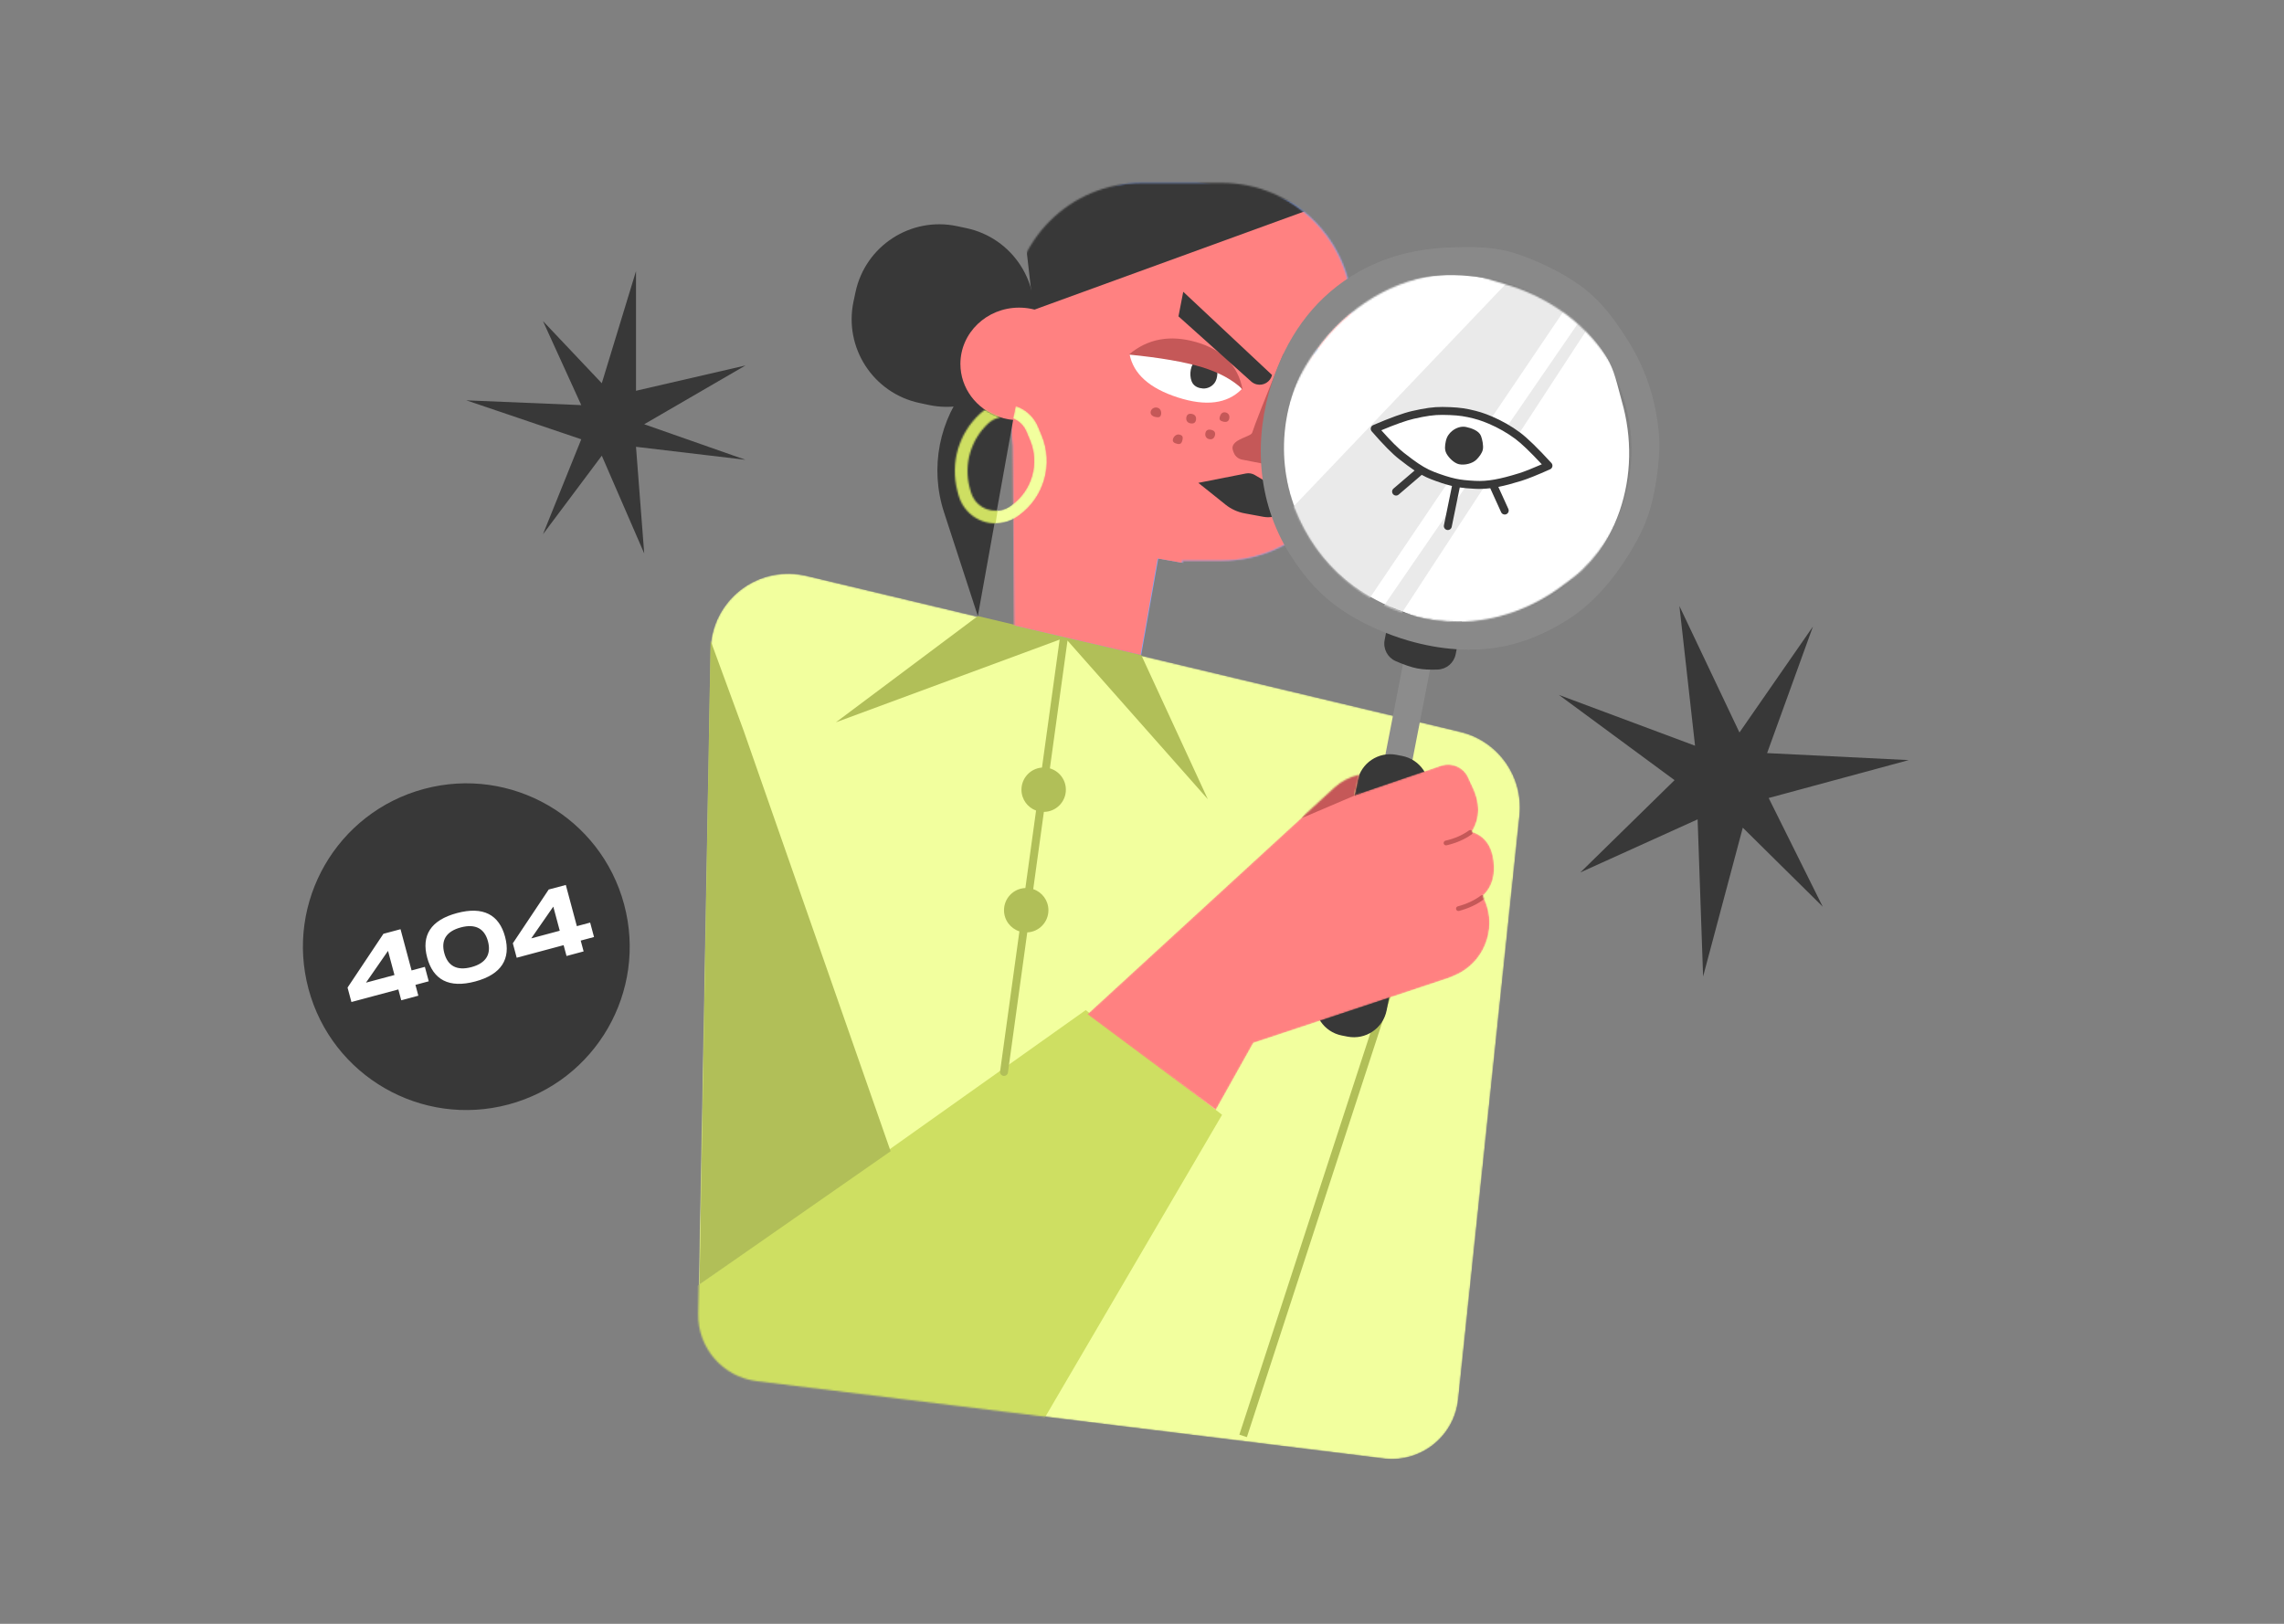 <svg width="1440" height="1024" viewBox="0 0 1440 1024" fill="none" xmlns="http://www.w3.org/2000/svg">
<rect x="0" y="0" width="1440" height="1024" fill="#808080" stroke="none"/>
<rect width="1440" height="1024" fill="none"/>
<mask id="mask0" mask-type="alpha" maskUnits="userSpaceOnUse" x="440" y="361" width="519" height="560">
<path d="M508.338 363.134L920.652 461.514C944.594 467.227 960.582 489.814 958.011 514.294L919.346 882.465C916.923 905.534 896.258 922.271 873.189 919.848C872.936 919.821 872.683 919.793 872.431 919.761L477.056 870.963C455.714 868.329 439.809 850.001 440.208 828.5L447.974 409.887C448.476 382.83 470.817 361.303 497.874 361.805C501.4 361.87 504.908 362.316 508.338 363.134Z" fill="white"/>
</mask>
<g mask="url(#mask0)">
<path d="M508.338 363.134L920.652 461.514C944.594 467.227 960.582 489.814 958.011 514.294L919.346 882.465C916.923 905.534 896.258 922.271 873.189 919.848C872.936 919.821 872.683 919.793 872.431 919.761L477.056 870.963C455.714 868.329 439.809 850.001 440.208 828.5L447.974 409.887C448.476 382.83 470.817 361.303 497.874 361.805C501.4 361.87 504.908 362.316 508.338 363.134Z" fill="#F2FF9E"/>
<path fill-rule="evenodd" clip-rule="evenodd" d="M439.505 810.944L684.5 637L770.5 703L652 905.5L446.005 886C442.648 863.936 440.481 847.269 439.505 836C438.529 824.732 438.529 816.379 439.505 810.944Z" fill="#CEDF62"/>
</g>
<path d="M673.005 403.928C673.009 404.064 673.002 404.202 672.982 404.341L661.923 484.557C667.746 486.253 672.001 491.63 672.001 498C672.001 505.686 665.808 511.925 658.14 511.999L651.424 560.713C656.988 562.565 661.001 567.814 661.001 574C661.001 581.51 655.088 587.638 647.664 587.985L635.482 676.341C635.294 677.709 634.032 678.665 632.664 678.477C631.297 678.288 630.341 677.026 630.529 675.659L642.707 587.329C637.075 585.517 633.001 580.234 633.001 574C633.001 566.445 638.986 560.287 646.474 560.01L653.209 511.158C647.837 509.201 644.001 504.049 644.001 498C644.001 490.622 649.707 484.578 656.947 484.039L668.029 403.659C668.044 403.549 668.066 403.442 668.095 403.339L527.006 455.5L616.506 388.5L719.506 413L761.506 504L673.005 403.928ZM882.124 595.816L886.877 597.366L786.133 906.275L781.379 904.725L882.124 595.816ZM561.506 726L441.006 810L448.006 404L468.815 460.697L561.506 726Z" fill="#B1BF58"/>
<mask id="mask1" mask-type="alpha" maskUnits="userSpaceOnUse" x="638" y="115" width="215" height="301">
<path d="M745.586 353.545L745.546 415.267L639.943 409.517L638.875 281.286C638.497 278.092 638.303 274.841 638.303 271.545V197.366C638.303 152.078 675.015 115.366 720.303 115.366H770.662C815.949 115.366 852.662 152.078 852.662 197.366V271.545C852.662 316.833 815.949 353.545 770.662 353.545H745.586Z" fill="white"/>
</mask>
<g mask="url(#mask1)">
<path d="M730.263 352.223L719.505 413L616.505 389L637.721 262.532C637.903 259.32 638.276 256.085 638.848 252.839L651.73 179.786C659.594 135.187 702.124 105.407 746.723 113.271L796.317 122.016C840.916 129.88 870.696 172.41 862.832 217.01L849.951 290.062C842.087 334.662 799.557 364.441 754.957 356.577L730.263 352.223Z" fill="#81A6FF"/>
</g>
<mask id="mask2" mask-type="alpha" maskUnits="userSpaceOnUse" x="637" y="115" width="216" height="301">
<path d="M745.199 353.513L745.159 415.235L639.556 409.485L638.489 281.254C638.11 278.06 637.916 274.809 637.916 271.513V197.333C637.916 152.046 674.629 115.333 719.916 115.333H770.275C815.562 115.333 852.275 152.046 852.275 197.333V271.513C852.275 316.801 815.562 353.513 770.275 353.513H745.199Z" fill="white"/>
</mask>
<g mask="url(#mask2)">
<path d="M729.877 352.191L719.119 412.968L616.119 388.968L637.335 262.499C637.517 259.288 637.89 256.053 638.463 252.807L651.344 179.754C659.208 135.155 701.738 105.375 746.337 113.239L795.931 121.984C840.53 129.848 870.31 172.378 862.446 216.977L849.565 290.03C841.701 334.629 799.171 364.409 754.572 356.545L729.877 352.191Z" fill="#FF8181"/>
<path fill-rule="evenodd" clip-rule="evenodd" d="M651.506 195.5L848.006 124L733.326 99L642.506 116.426L651.506 195.5Z" fill="#383838"/>
</g>
<path d="M609.29 143.87L603.422 142.622C574.25 136.422 545.575 155.043 539.374 184.215L538.127 190.084C531.926 219.256 550.548 247.93 579.72 254.131L585.588 255.379C614.76 261.579 643.435 242.957 649.636 213.786L650.883 207.917C657.084 178.745 638.462 150.07 609.29 143.87Z" fill="#383838"/>
<path fill-rule="evenodd" clip-rule="evenodd" d="M755.506 304.5L772.7 318.255C776.183 321.042 780.302 322.922 784.689 323.728L796.6 325.915C800.407 326.615 804.34 325.91 807.667 323.931L821.006 316L810.951 305.945C809.105 304.099 806.475 303.27 803.904 303.724L799.506 304.5L791.131 299.551C789.44 298.552 787.441 298.21 785.515 298.589L755.506 304.5Z" fill="#383838"/>
<path d="M861.006 223C846.923 218.071 831.677 219.833 814.253 226.555" stroke="#4F72C5" stroke-width="3" stroke-linecap="round" stroke-linejoin="round"/>
<path fill-rule="evenodd" clip-rule="evenodd" d="M783.066 289.837L815.498 296.125C818.209 296.65 820.833 294.879 821.358 292.168C821.506 291.406 821.474 290.62 821.266 289.872C817.491 276.343 815.439 265.809 815.112 258.27C814.725 249.336 813.058 245.67 810.112 247.27L811.506 223.3L809.006 223.3C797.246 252.12 790.744 268.62 789.5 272.8C788.726 275.4 778.186 276.611 777.112 281.77C776.915 282.719 777.219 284.081 778.024 285.857C778.961 287.922 780.84 289.405 783.066 289.837Z" fill="#C55858"/>
<path d="M905.48 402.314L888.4 398.994L842.594 634.649L859.674 637.969L905.48 402.314Z" fill="#8C8C8C"/>
<path d="M884.027 476.712L880.421 476.011C869.036 473.798 858.013 481.234 855.8 492.619L829.407 628.398C827.194 639.783 834.629 650.806 846.014 653.019L849.62 653.72C861.005 655.933 872.028 648.498 874.241 637.113L900.634 501.334C902.847 489.949 895.412 478.925 884.027 476.712Z" fill="#383838"/>
<path fill-rule="evenodd" clip-rule="evenodd" d="M901.145 368.736L904.752 369.437C916.137 371.65 923.572 382.673 921.359 394.058L917.768 412.53C916.707 417.992 912.031 422.007 906.472 422.231C901.386 422.436 897.062 422.192 893.501 421.5C889.773 420.776 885.246 419.242 879.919 416.899C874.786 414.641 871.901 409.129 872.971 403.624L876.524 385.343C878.737 373.958 889.761 366.523 901.145 368.736Z" fill="#383838"/>
<path fill-rule="evenodd" clip-rule="evenodd" d="M813.144 349.38C792 315.542 790.534 275.844 802.001 241C810.848 214.115 826.517 190.098 852.235 174.028C872.367 161.448 893.796 156.646 915.501 156C928.518 155.613 941.795 155.518 954.501 159.5C967.32 163.518 983.966 171.22 995.501 179.5C1009.38 189.466 1017.68 200.879 1026.98 215.763C1038.51 234.214 1044.49 254.787 1046 275C1046.8 285.708 1044.93 299.927 1043 310C1040.08 325.216 1035.43 335.864 1027 349.5C1017.32 365.164 1004.59 380.677 987.885 391.115C975.268 398.999 962.033 404.757 948.501 407.5C928.449 411.565 907.801 409.708 888.001 404C874.812 400.198 859.795 393.703 848.001 386C833.53 376.55 822.838 364.893 813.144 349.38ZM827.883 340.493C859.885 391.708 927.021 407.485 977.835 375.732C1028.65 343.98 1043.9 276.723 1011.9 225.508C979.895 174.294 912.759 158.517 861.945 190.269C811.13 222.021 795.88 289.279 827.883 340.493Z" fill="#898989"/>
<mask id="mask3" mask-type="alpha" maskUnits="userSpaceOnUse" x="808" y="172" width="223" height="221">
<path d="M919.328 392.075C943.69 392.075 966.484 383.19 984.682 369.574C989.118 366.255 993.636 363.162 997.56 359.344C1011.89 345.403 1021.75 327.976 1026.88 308.579C1029.08 300.285 1030.25 291.534 1030.25 282.362C1030.25 232.374 995.329 192.541 949.101 179.308C939.294 176.501 930.049 172.649 919.328 172.649C884.152 172.649 854.098 190.466 833.776 215.73C818.707 234.464 808.406 256.562 808.406 282.362C808.406 303.405 815.401 323.158 825.785 339.856C845.303 371.242 879.342 392.075 919.328 392.075Z" fill="white"/>
</mask>
<g mask="url(#mask3)">
<path d="M826.287 340.502C839.196 361.161 858.81 375.783 880.001 384C885.167 386.004 890.184 388.196 895.501 389.5C914.916 394.264 934.922 393.393 954.091 387.466C962.287 384.932 970.33 381.29 978.108 376.43C1020.5 349.94 1035.78 299.217 1022.5 253C1019.68 243.197 1018.05 233.315 1012.37 224.223C993.73 194.392 962.694 178.346 930.501 174.5C906.628 171.648 882.429 174.623 860.549 188.295C842.704 199.446 829.659 215.845 821.001 233.5C804.727 266.684 805.097 306.591 826.287 340.502Z" fill="white"/>
<path opacity="0.653" fill-rule="evenodd" clip-rule="evenodd" d="M939.556 264.736C934.781 262.716 931.195 261.608 925.897 260.482C920.379 259.309 915.061 259.085 909.606 259.023C903.24 258.95 897.143 260.115 890.863 261.554C885.522 262.778 877.505 265.683 866.812 270.269C874.021 278.561 879.683 284.303 883.798 287.493C890.079 292.363 896.016 296.981 903.346 299.813C906.369 300.981 910.035 302.271 913.533 303.25L855.975 388.44L810.266 324.939L974.76 152.43L1000.09 175.148L939.556 264.736ZM956.913 274.623C954.618 272.916 952.147 271.29 949.596 269.792L1008.17 184.53L1014.49 186.463L956.913 274.623ZM936.727 305.531L871.566 405.301L865.987 391.503L925.194 305.315C926.779 305.45 928.374 305.546 930.015 305.633C932.257 305.752 934.494 305.707 936.727 305.531Z" fill="#E0E0E0"/>
<path d="M939.551 307.883C936.192 308.297 933.019 308.413 929.786 308.241C925.876 308.033 923.022 307.799 920.346 307.404L915.263 332.242C914.986 333.594 913.665 334.467 912.313 334.19C910.96 333.913 910.088 332.592 910.365 331.239L915.435 306.462C911.552 305.542 906.94 304.03 902.349 302.256C900.302 301.466 898.341 300.546 896.356 299.453L881.812 311.906C880.764 312.804 879.185 312.682 878.287 311.633C877.389 310.584 877.512 309.006 878.56 308.108L891.862 296.719C890.461 295.791 889.013 294.77 887.485 293.639C886.008 292.546 884.895 291.693 882.17 289.58C877.897 286.267 872.137 280.426 864.829 272.021C863.718 270.742 864.173 268.751 865.73 268.083C876.551 263.442 884.688 260.493 890.209 259.228C898.269 257.381 903.736 256.568 909.539 256.634C916.577 256.715 921.315 257.084 926.321 258.148C931.903 259.334 935.674 260.515 940.707 262.661C946.853 265.281 953.086 268.837 958.343 272.754C962.949 276.186 969.519 282.58 978.122 291.981C979.273 293.239 978.855 295.254 977.3 295.95C969.269 299.548 963.24 301.971 959.171 303.23C953.634 304.943 948.935 306.212 944.666 307.054L950.973 320.938C951.544 322.195 950.987 323.677 949.73 324.248C948.473 324.819 946.991 324.263 946.42 323.006L939.551 307.883ZM957.693 298.454C960.99 297.434 965.792 295.546 972.072 292.798C964.824 285.009 959.234 279.653 955.356 276.763C950.42 273.087 944.533 269.727 938.747 267.261C934.014 265.243 930.552 264.159 925.281 263.039C920.665 262.057 916.218 261.711 909.481 261.634C904.16 261.573 899.033 262.336 891.326 264.102C886.696 265.163 879.865 267.575 870.879 271.332C876.91 278.122 881.71 282.896 885.234 285.629C887.928 287.718 889.023 288.557 890.459 289.62C895.601 293.424 899.694 295.87 904.151 297.592C909.008 299.469 913.883 301.036 917.695 301.846C921.334 302.62 924.572 302.956 930.052 303.248C937.967 303.669 945.712 302.161 957.693 298.454ZM919.881 292.753C916.771 292.091 913.313 288.634 911.898 285.905C910.695 283.587 910.938 281.091 911.542 278.25C912.153 275.379 913.581 273.294 915.656 271.663C918.049 269.783 921.258 268.614 924.34 269.269C927.847 270.014 932.43 271.644 933.712 274.9C934.533 276.986 935.395 281.1 934.882 283.515C934.382 285.868 932.451 288.241 930.914 289.798C928.412 292.333 923.446 293.51 919.881 292.753Z" fill="#383838"/>
</g>
<path fill-rule="evenodd" clip-rule="evenodd" d="M712.185 223.522C714.647 235.862 724.769 244.896 742.552 250.625C760.335 256.353 773.761 254.625 782.83 245.442C776.278 230.726 766.873 221.447 754.615 217.606C742.358 213.765 728.214 215.737 712.185 223.522Z" fill="white"/>
<path fill-rule="evenodd" clip-rule="evenodd" d="M758.342 244.977C761.243 245.18 764.099 243.794 765.801 241.418C766.847 239.958 767.345 238.085 767.484 236.093C767.627 234.049 767.435 232.204 766.559 230.587C765.191 228.064 762.522 226.223 759.668 226.024C757.159 225.848 754.644 226.449 752.956 228.275C751.493 229.858 750.696 232.477 750.526 234.908C750.358 237.312 750.806 240.05 752.009 241.814C753.425 243.888 755.811 244.8 758.342 244.977Z" fill="#383838"/>
<path fill-rule="evenodd" clip-rule="evenodd" d="M711.759 223.599C731.551 225.571 746.888 228.221 757.771 231.549C768.654 234.877 777.198 239.531 783.405 245.511C780.468 230.432 770.739 220.512 754.219 215.751C737.698 210.99 723.545 213.606 711.759 223.599Z" fill="#C55858"/>
<path fill-rule="evenodd" clip-rule="evenodd" d="M788.822 240.564L743 199.5L746 184L802 236.5C800.936 240.813 796.577 243.447 792.264 242.383C790.985 242.068 789.803 241.443 788.822 240.564Z" fill="#383838"/>
<path fill-rule="evenodd" clip-rule="evenodd" d="M616.506 388.5L595.176 323.03C586.056 295.036 592.072 264.316 611.078 241.83L651.506 194L616.506 388.5Z" fill="#383838"/>
<mask id="mask4" mask-type="alpha" maskUnits="userSpaceOnUse" x="685" y="482" width="257" height="219">
<path d="M685.495 639.645L841.208 496.734C845.658 492.65 851.104 489.811 857 488.5L854 501.5L908.44 482.883C915.5 480.468 923.213 484.015 925.975 490.947C926.517 492.306 927.172 493.753 927.942 495.289C933.343 506.074 933.343 515.823 927.942 524.534C935.836 527.023 940.407 533.037 941.653 542.578C942.9 552.119 940.615 559.586 934.797 564.978C944.197 582.495 937.617 604.316 920.1 613.716C919.107 614.249 918.09 614.734 917.051 615.172L913.607 616.623L790.202 657.689L766.518 700L685.495 639.645Z" fill="white"/>
</mask>
<g mask="url(#mask4)">
<path d="M685.495 639.645L841.208 496.734C845.658 492.65 851.104 489.811 857 488.5L854 501.5L908.44 482.883C915.5 480.468 923.213 484.015 925.975 490.947C926.517 492.306 927.172 493.753 927.942 495.289C933.343 506.074 933.343 515.823 927.942 524.534C935.836 527.023 940.407 533.037 941.653 542.578C942.9 552.119 940.615 559.586 934.797 564.978C944.197 582.495 937.617 604.316 920.1 613.716C919.107 614.249 918.09 614.734 917.051 615.172L913.607 616.623L790.202 657.689L766.518 700L685.495 639.645Z" fill="#FF8181"/>
<path fill-rule="evenodd" clip-rule="evenodd" d="M858 500L820.495 516C828.094 504.924 834.762 497.09 840.5 492.5C846.238 487.911 852.905 485.077 860.5 484L858 500Z" fill="#C55858"/>
<path d="M933.598 564.799C934.262 564.303 935.201 564.439 935.697 565.103C936.193 565.767 936.056 566.707 935.393 567.202C931.067 570.433 925.893 572.847 919.882 574.45C919.081 574.663 918.259 574.188 918.046 573.387C917.832 572.587 918.308 571.765 919.109 571.551C924.764 570.043 929.59 567.791 933.598 564.799ZM926.136 523.71C926.809 523.228 927.746 523.383 928.229 524.056C928.711 524.73 928.556 525.667 927.883 526.149C923.392 529.366 918.099 531.671 912.016 533.067C911.208 533.252 910.403 532.748 910.218 531.94C910.033 531.133 910.537 530.328 911.345 530.143C917.053 528.833 921.979 526.688 926.136 523.71Z" fill="#C55858"/>
</g>
<path fill-rule="evenodd" clip-rule="evenodd" d="M642.506 265C662.94 265 679.506 249.106 679.506 229.5C679.506 209.894 662.94 194 642.506 194C622.071 194 605.506 209.894 605.506 229.5C605.506 244.824 615.625 257.88 629.802 262.852C633.764 264.242 638.043 265 642.506 265Z" fill="#FF8181"/>
<mask id="mask5" mask-type="alpha" maskUnits="userSpaceOnUse" x="602" y="256" width="59" height="75">
<path d="M621.048 258.478C623.964 260.263 627.12 261.879 630.603 263.176C627.906 263.669 625.314 264.912 623.156 266.915C612.028 277.245 607.492 292.864 611.356 307.547L611.994 309.971C612.506 311.917 613.375 313.75 614.557 315.378C619.823 322.63 629.971 324.24 637.223 318.973L637.852 318.516C650.735 309.161 655.486 292.171 649.325 277.49L647.051 272.073C646.374 270.46 645.419 268.98 644.23 267.698C642.646 265.992 640.755 264.74 638.722 263.948C639.608 259.755 640.162 257.122 640.386 256.05C643.982 257.216 647.339 259.288 650.093 262.255C651.921 264.224 653.388 266.499 654.428 268.977L656.701 274.394C664.3 292.499 658.441 313.452 642.553 324.99L641.924 325.446C631.097 333.309 615.946 330.906 608.084 320.079C606.319 317.648 605.021 314.911 604.257 312.007L603.619 309.583C599.005 292.045 604.422 273.39 617.713 261.052C618.763 260.077 619.88 259.219 621.048 258.478Z" fill="white"/>
</mask>
<g mask="url(#mask5)">
<path d="M621.048 258.478C623.964 260.263 627.12 261.879 630.603 263.176C627.906 263.669 625.314 264.912 623.156 266.915C612.028 277.245 607.492 292.864 611.356 307.547L611.994 309.971C612.506 311.917 613.375 313.75 614.557 315.378C619.823 322.63 629.971 324.24 637.223 318.973L637.852 318.516C650.735 309.161 655.486 292.171 649.325 277.49L647.051 272.073C646.374 270.46 645.419 268.98 644.23 267.698C642.646 265.992 640.755 264.74 638.722 263.948C639.608 259.755 640.162 257.122 640.386 256.05C643.982 257.216 647.339 259.288 650.093 262.255C651.921 264.224 653.388 266.499 654.428 268.977L656.701 274.394C664.3 292.499 658.441 313.452 642.553 324.99L641.924 325.446C631.097 333.309 615.946 330.906 608.084 320.079C606.319 317.648 605.021 314.911 604.257 312.007L603.619 309.583C599.005 292.045 604.422 273.39 617.713 261.052C618.763 260.077 619.88 259.219 621.048 258.478Z" fill="#F2FF9E"/>
<path fill-rule="evenodd" clip-rule="evenodd" d="M606 241L642.5 237.5L624 353L591.5 345L606 241Z" fill="#CEDF62"/>
</g>
<path fill-rule="evenodd" clip-rule="evenodd" d="M400.98 171V246.424L470 230.477L406.157 267.542L470 289.954L400.98 281.765L406.157 349L379.412 287.368L342.314 336.932L366.471 277.024C318.157 260.646 294 252.458 294 252.458C294 252.458 318.157 253.463 366.471 255.475L342.314 202.462L379.412 241.683L400.98 171ZM1073.76 615.795L1070.3 516.703L996.392 550.154L1055.76 491.984L982.846 438.233L1068.68 470.272L1058.82 382.175L1096.68 461.924L1143.01 395.109L1114.11 474.921C1173.65 477.864 1203.41 479.335 1203.41 479.335C1203.41 479.335 1173.98 487.301 1115.1 503.233L1149.18 571.776L1098.78 521.945L1073.76 615.795Z" fill="#383838"/>
<path fill-rule="evenodd" clip-rule="evenodd" d="M300.879 540.973L319.843 587.954L283.105 583.114L318.877 600.9C292.196 620.732 278.856 630.648 278.856 630.648C278.856 630.648 295.295 624.558 328.172 612.378L341.106 654.74L339.548 612.289L380.422 633.546L348.656 599.972L389.064 574.472L345.287 590.157L363.41 542.792L333.412 581.148L300.879 540.973Z" fill="#383838"/>
<path d="M320.659 696.49C375.606 681.767 408.214 625.289 393.491 570.342C378.768 515.395 322.289 482.787 267.342 497.51C212.395 512.233 179.787 568.711 194.51 623.658C209.233 678.605 265.712 711.213 320.659 696.49Z" fill="#383838"/>
<path d="M267.871 609.725L270.31 618.828L261.926 621.074L263.755 627.901L252.976 630.79L251.146 623.963L221.562 631.89L219.123 622.787L241.743 588.869L252.523 585.98L259.487 611.971L267.871 609.725ZM230.741 619.674L248.707 614.86L244.631 599.648L230.741 619.674ZM299.669 618.92C283.02 623.381 273.061 617.834 269.322 603.88C265.599 589.986 271.466 580.262 288.115 575.801C304.704 571.356 314.723 576.888 318.43 590.722C322.152 604.616 316.257 614.475 299.669 618.92ZM297.246 609.877C306.708 607.342 309.752 601.455 307.65 593.61C305.564 585.825 300 582.309 290.538 584.844C281.076 587.38 278 593.146 280.102 600.992C282.22 608.897 287.783 612.413 297.246 609.877ZM372.075 581.803L374.514 590.906L366.13 593.153L367.959 599.98L357.18 602.868L355.35 596.041L325.766 603.968L323.327 594.865L345.947 560.947L356.727 558.059L363.691 584.05L372.075 581.803ZM334.945 591.752L352.911 586.938L348.835 571.727L334.945 591.752Z" fill="white"/>
<path fill-rule="evenodd" clip-rule="evenodd" d="M750.325 266.923C748.173 266.427 747.627 264.615 748 263C748.373 261.386 749.522 260.58 751.675 261.077C753.827 261.574 754.373 263.386 754 265C753.627 266.615 752.478 267.42 750.325 266.923ZM771.325 265.923C769.173 265.427 768.627 264.615 769 263C769.373 261.386 770.522 259.58 772.675 260.077C774.827 260.574 775.373 262.386 775 264C774.627 265.615 773.478 266.42 771.325 265.923ZM762.325 276.923C760.173 276.427 759.627 274.615 760 273C760.373 271.386 761.522 270.58 763.675 271.077C765.827 271.574 766.373 272.886 766 274.5C765.627 276.115 764.478 277.42 762.325 276.923ZM742.325 279.923C740.173 279.427 739.127 278.615 739.5 277C739.873 275.386 741.522 273.58 743.675 274.077C745.827 274.574 745.873 275.886 745.5 277.5C745.127 279.115 744.478 280.42 742.325 279.923ZM728.325 262.923C726.173 262.427 725.127 261.115 725.5 259.5C725.873 257.886 727.522 256.58 729.675 257.077C731.827 257.574 732.373 259.886 732 261.5C731.627 263.115 730.478 263.42 728.325 262.923Z" fill="#C55858"/>
</svg>
